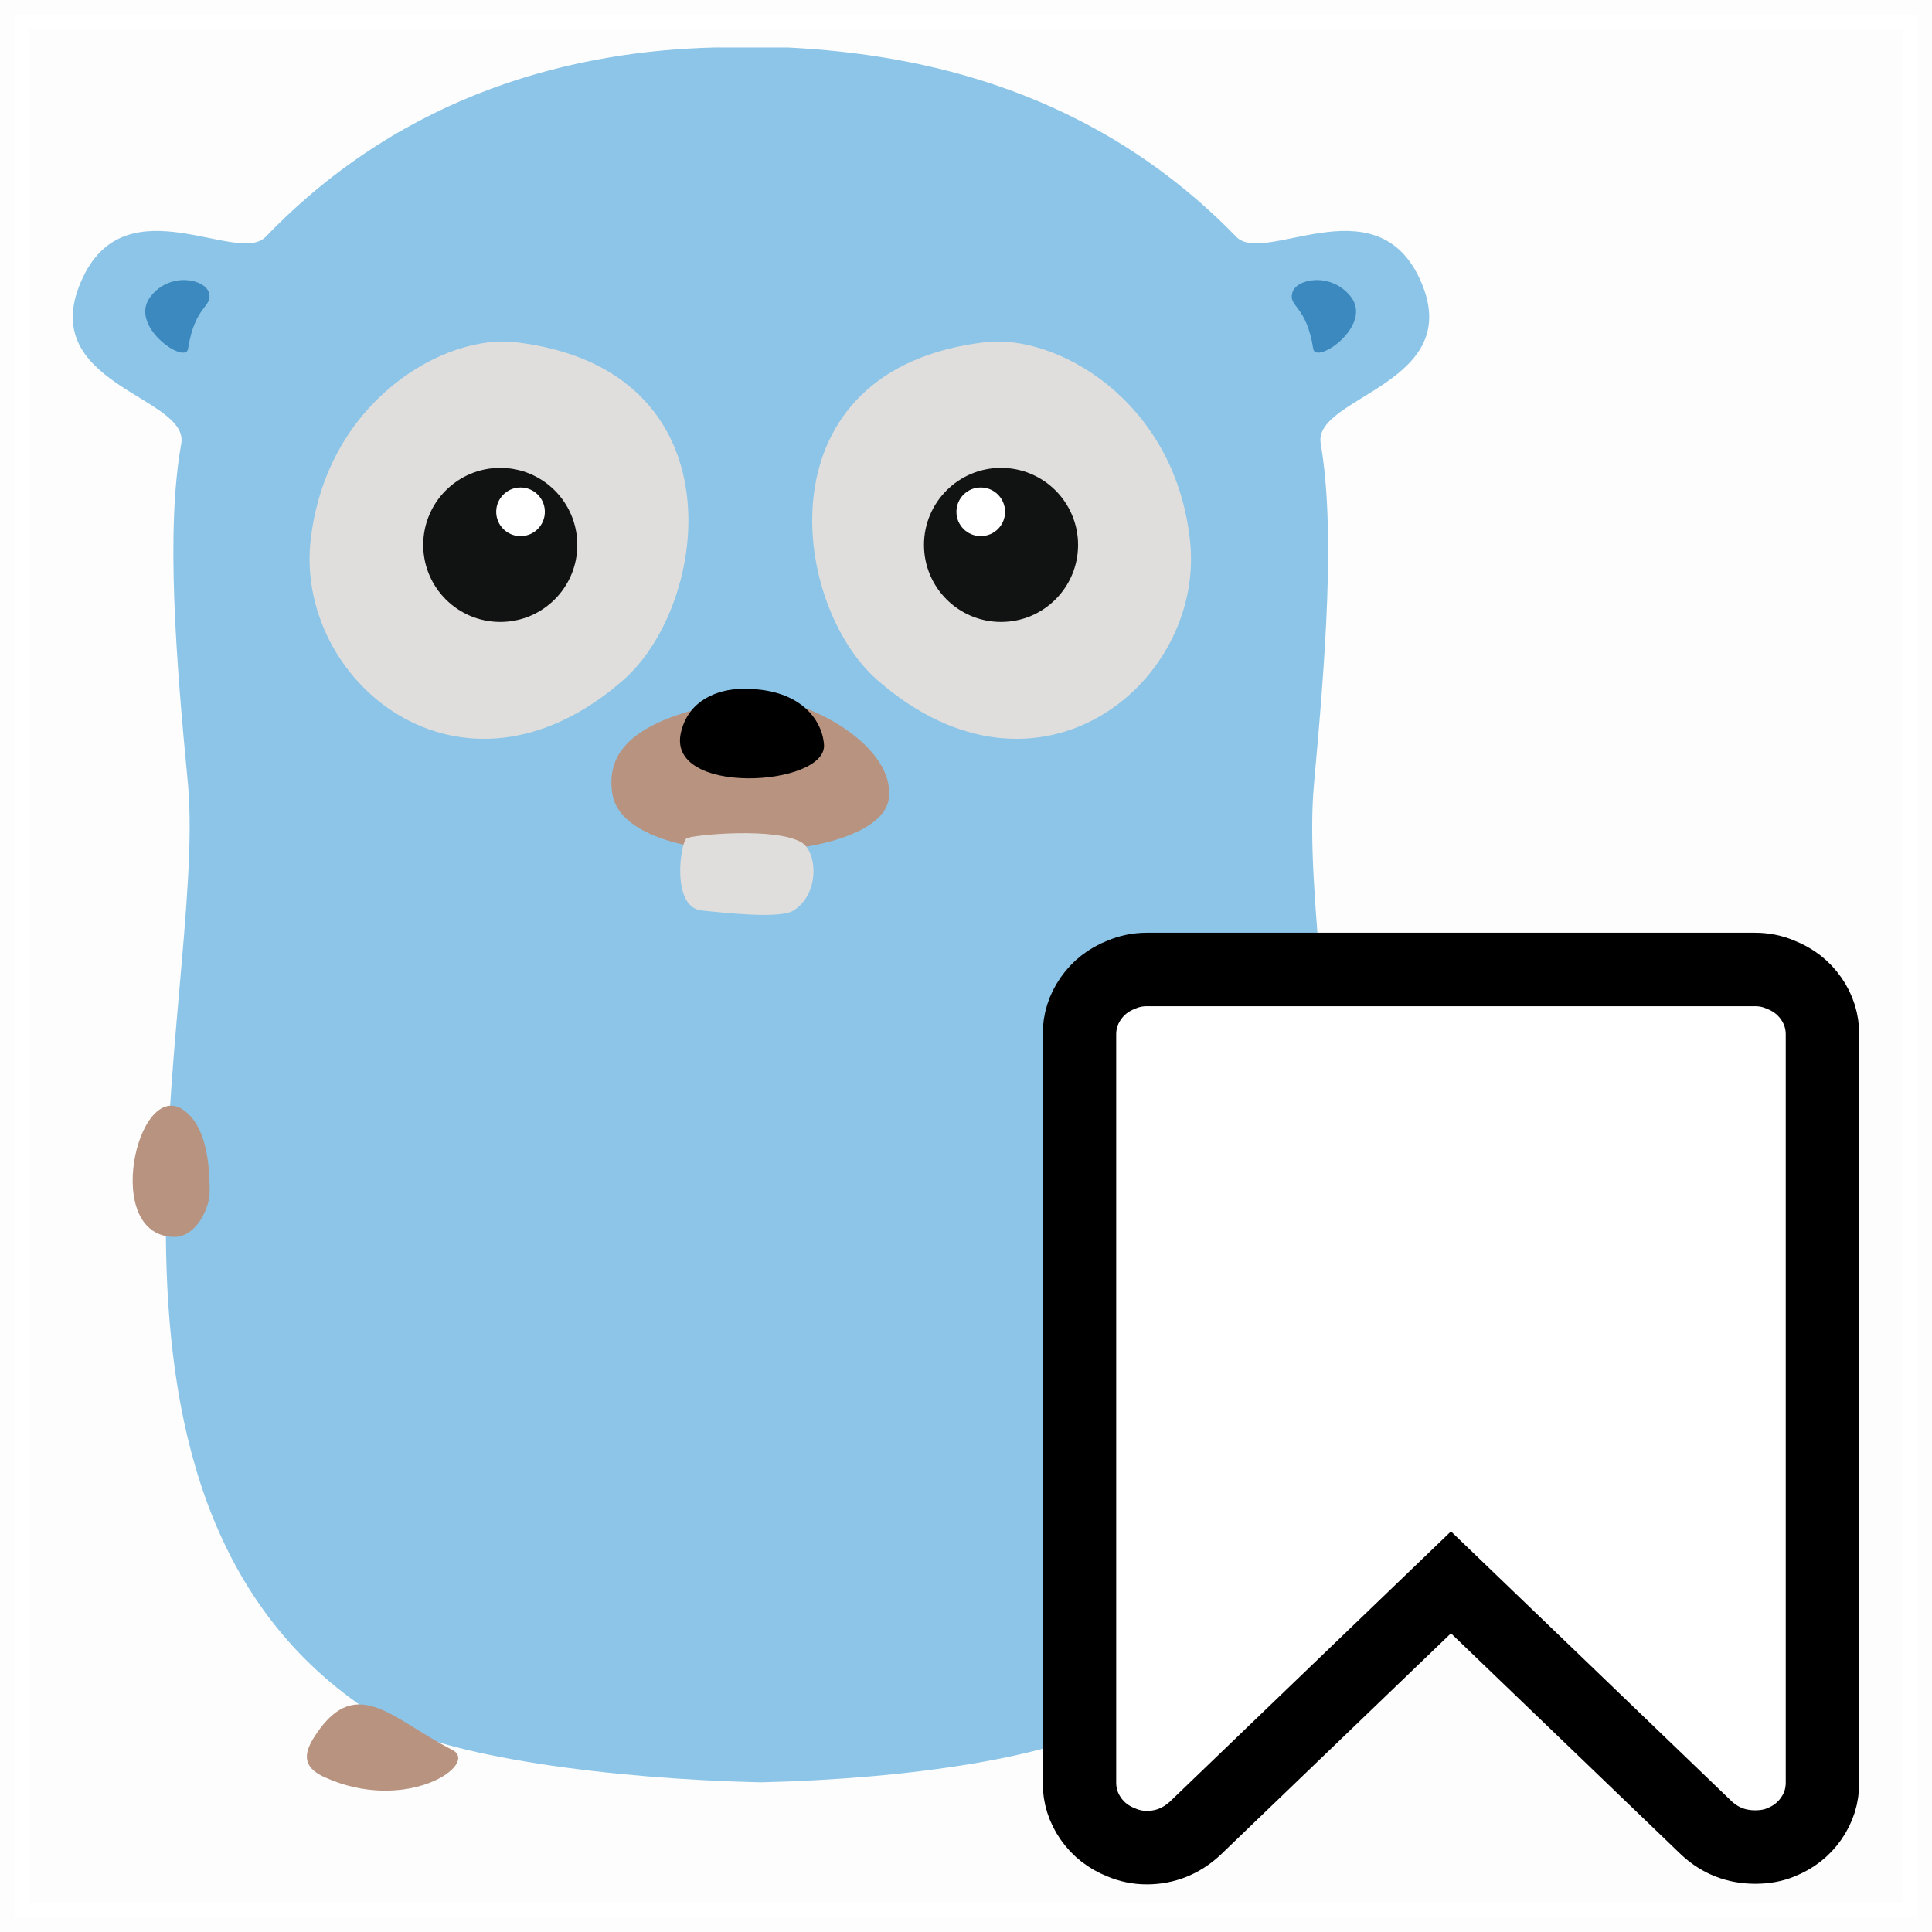 <?xml version="1.0" encoding="UTF-8" standalone="no"?>
<!-- Generator: Adobe Illustrator 18.1.0, SVG Export Plug-In . SVG Version: 6.00 Build 0)  -->

<svg
   xmlns:dc="http://purl.org/dc/elements/1.1/"
   xmlns:cc="http://creativecommons.org/ns#"
   xmlns:rdf="http://www.w3.org/1999/02/22-rdf-syntax-ns#"
   xmlns:svg="http://www.w3.org/2000/svg"
   xmlns="http://www.w3.org/2000/svg"
   xmlns:sodipodi="http://sodipodi.sourceforge.net/DTD/sodipodi-0.dtd"
   xmlns:inkscape="http://www.inkscape.org/namespaces/inkscape"
   version="1.1"
   id="Gopher"
   x="0px"
   y="0px"
   viewBox="0 0 65.467 65.467"
   enable-background="new 0 0 215.6 281.6"
   xml:space="preserve"
   inkscape:version="0.91 r13725"
   sodipodi:docname="favicon.svg"
   width="65.467"
   height="65.467"><rect x="0" y="0" width="65.467" height="65.467" fill="#333333" stroke="none"/><defs
     id="defs4526" /><sodipodi:namedview
     pagecolor="#ffffff"
     bordercolor="#666666"
     borderopacity="1"
     objecttolerance="10"
     gridtolerance="10"
     guidetolerance="10"
     inkscape:pageopacity="0"
     inkscape:pageshadow="2"
     inkscape:window-width="2556"
     inkscape:window-height="1116"
     id="namedview4524"
     showgrid="false"
     fit-margin-top="0"
     fit-margin-left="0"
     fit-margin-right="0"
     fit-margin-bottom="0"
     inkscape:zoom="4.7257633"
     inkscape:cx="-0.85019817"
     inkscape:cy="22.174264"
     inkscape:window-x="0"
     inkscape:window-y="16"
     inkscape:window-maximized="0"
     inkscape:current-layer="Gopher" /><rect
     style="opacity:0.99;fill:#ffffff;fill-opacity:1;stroke:#ffffff;stroke-width:1;stroke-linecap:round;stroke-miterlimit:4;stroke-dasharray:none;stroke-opacity:1"
     id="rect5249"
     width="64.467"
     height="64.467"
     x="0.5"
     y="0.5" /><g
     id="g5272"
     transform="translate(-60.396,-115.351)"><g
       transform="matrix(0.229,0,0,0.229,60.997,114.511)"
       id="g4484"><path
         style="fill:#8cc5e7"
         inkscape:connector-curvature="0"
         id="path4486"
         d="m 207.3,44.6 c -6.7,-13.7 -22.9,-1.6 -27,-5.9 -21,-21.6 -46.4,-27 -66.3,-28 0,0 -9,0 -11,0 -20,0.5 -45.4,6.3 -66.3,28 -4.1,4.3 -20.4,-7.8 -27,5.9 -7.7,16 15.7,17.6 14.5,24.7 -2.3,12.8 -0.8,31.8 1,50.5 2.8,31.7 -20.9,107.6 28.4,138.1 9.3,5.8 34.4,9 56.2,9.5 l 0,0 c 0,0 0.1,0 0.1,0 0,0 0.1,0 0.1,0 l 0,0 c 21.8,-0.5 43.9,-3.7 53.2,-9.5 49.4,-30.5 25.7,-106.4 28.6,-138.1 1.7,-18.7 3.2,-37.7 1,-50.5 -1.2,-7.1 22.2,-8.8 14.5,-24.7 z" /><g
         id="g4488"><path
           style="fill:#e0dedc"
           inkscape:connector-curvature="0"
           id="path4490"
           d="m 143.2,54.3 c -33.4,3.9 -28.9,38.7 -16,50 24,21 49,0 46.2,-21.2 -2.5,-20.4 -19.8,-30 -30.2,-28.8 z" /><circle
           style="fill:#111212"
           id="circle4492"
           r="11.4"
           cy="84.3"
           cx="145.5" /><circle
           style="fill:#ffffff"
           id="circle4494"
           r="3.6"
           cy="79.4"
           cx="142.5" /></g><g
         id="g4496"><path
           style="fill:#b8937f"
           inkscape:connector-curvature="0"
           id="path4498"
           d="m 108.5,107 c -16,2.4 -21.7,7 -20.5,14.2 2,11.8 39.7,10.5 40.9,0.6 1,-8.5 -14.1,-15.7 -20.4,-14.8 z" /><path
           inkscape:connector-curvature="0"
           id="path4500"
           d="m 98.2,111.8 c -2.7,9.8 21.7,8.3 21.1,2 -0.3,-3.7 -3.6,-8.4 -12.3,-8.2 -3.4,0.1 -7.6,1.6 -8.8,6.2 z" /><path
           style="fill:#e0dedc"
           inkscape:connector-curvature="0"
           id="path4502"
           d="m 99,127.7 c -0.9,0.4 -2.4,10.2 2.2,10.7 3.1,0.3 11.6,1.3 13.6,0 3.9,-2.5 3.5,-8.5 1.3,-10 C 112.4,126 100,127.2 99,127.7 Z" /></g><g
         id="g4504"><path
           style="fill:#e0dedc"
           inkscape:connector-curvature="0"
           id="path4506"
           d="m 73.6,54.3 c 33.4,3.9 28.9,38.7 16,50 -24,21 -49,0 -46.2,-21.2 2.6,-20.4 19.9,-30 30.2,-28.8 z" /><circle
           style="fill:#111212"
           id="circle4508"
           r="11.4"
           cy="84.3"
           cx="71.4" /><circle
           style="fill:#ffffff"
           id="circle4510"
           r="3.6"
           cy="79.4"
           cx="74.4" /></g><path
         style="fill:#b8937f"
         inkscape:connector-curvature="0"
         id="path4512"
         d="m 193.6,186.7 c 11,0.1 5.6,-23.5 -1.2,-18.8 -3.3,2.3 -3.9,7.6 -3.9,12.1 0,2.5 2,6.6 5.1,6.7 z" /><path
         style="fill:#b8937f"
         inkscape:connector-curvature="0"
         id="path4514"
         d="m 23.3,186.7 c -11,0.1 -5.6,-23.5 1.2,-18.8 3.3,2.3 3.9,7.6 3.9,12.1 0,2.5 -2,6.6 -5.1,6.7 z" /><path
         style="fill:#b8937f"
         inkscape:connector-curvature="0"
         id="path4516"
         d="m 172.7,259.2 c -6,-8.9 -11.4,-2 -20.1,2.4 -4.1,2.1 6.8,9.6 19,4 3.2,-1.5 3.1,-3.5 1.1,-6.4 z" /><path
         style="fill:#b8937f"
         inkscape:connector-curvature="0"
         id="path4518"
         d="m 44.2,260.2 c 6,-8.9 11.4,-2 20.1,2.4 4.1,2.1 -6.8,9.6 -19,4 -3.2,-1.5 -3.1,-3.5 -1.1,-6.4 z" /><path
         style="fill:#3c89bf"
         inkscape:connector-curvature="0"
         id="path4520"
         d="m 188.6,47 c -0.6,2.1 2.1,1.8 3.1,8.3 0.4,2.4 9,-3.5 5.5,-7.8 -2.9,-3.6 -8.1,-2.6 -8.6,-0.5 z" /><path
         style="fill:#3c89bf"
         inkscape:connector-curvature="0"
         id="path4522"
         d="m 28.3,47 c 0.6,2.1 -2.1,1.8 -3.1,8.3 -0.4,2.4 -9,-3.5 -5.5,-7.8 2.8,-3.6 8,-2.6 8.6,-0.5 z" /></g><path
       inkscape:connector-curvature="0"
       id="path3041"
       d="m 119.87,148.202 q 0.452,0 0.865,0.177 0.649,0.256 1.033,0.806 0.384,0.551 0.384,1.219 l 0,25.353 q 0,0.669 -0.384,1.219 -0.384,0.551 -1.033,0.806 -0.374,0.157 -0.865,0.157 -0.944,0 -1.633,-0.629 l -8.674,-8.34 -8.674,8.34 q -0.708,0.649 -1.633,0.649 -0.452,0 -0.865,-0.177 -0.649,-0.256 -1.033,-0.806 -0.384,-0.551 -0.384,-1.219 l 0,-25.353 q 0,-0.669 0.384,-1.219 0.384,-0.551 1.033,-0.806 0.413,-0.177 0.865,-0.177 l 20.613,0 z"
       style="fill:#ffffff;fill-opacity:1;stroke:#000000;stroke-width:2.49;stroke-miterlimit:4;stroke-dasharray:none;stroke-opacity:1" /></g></svg>